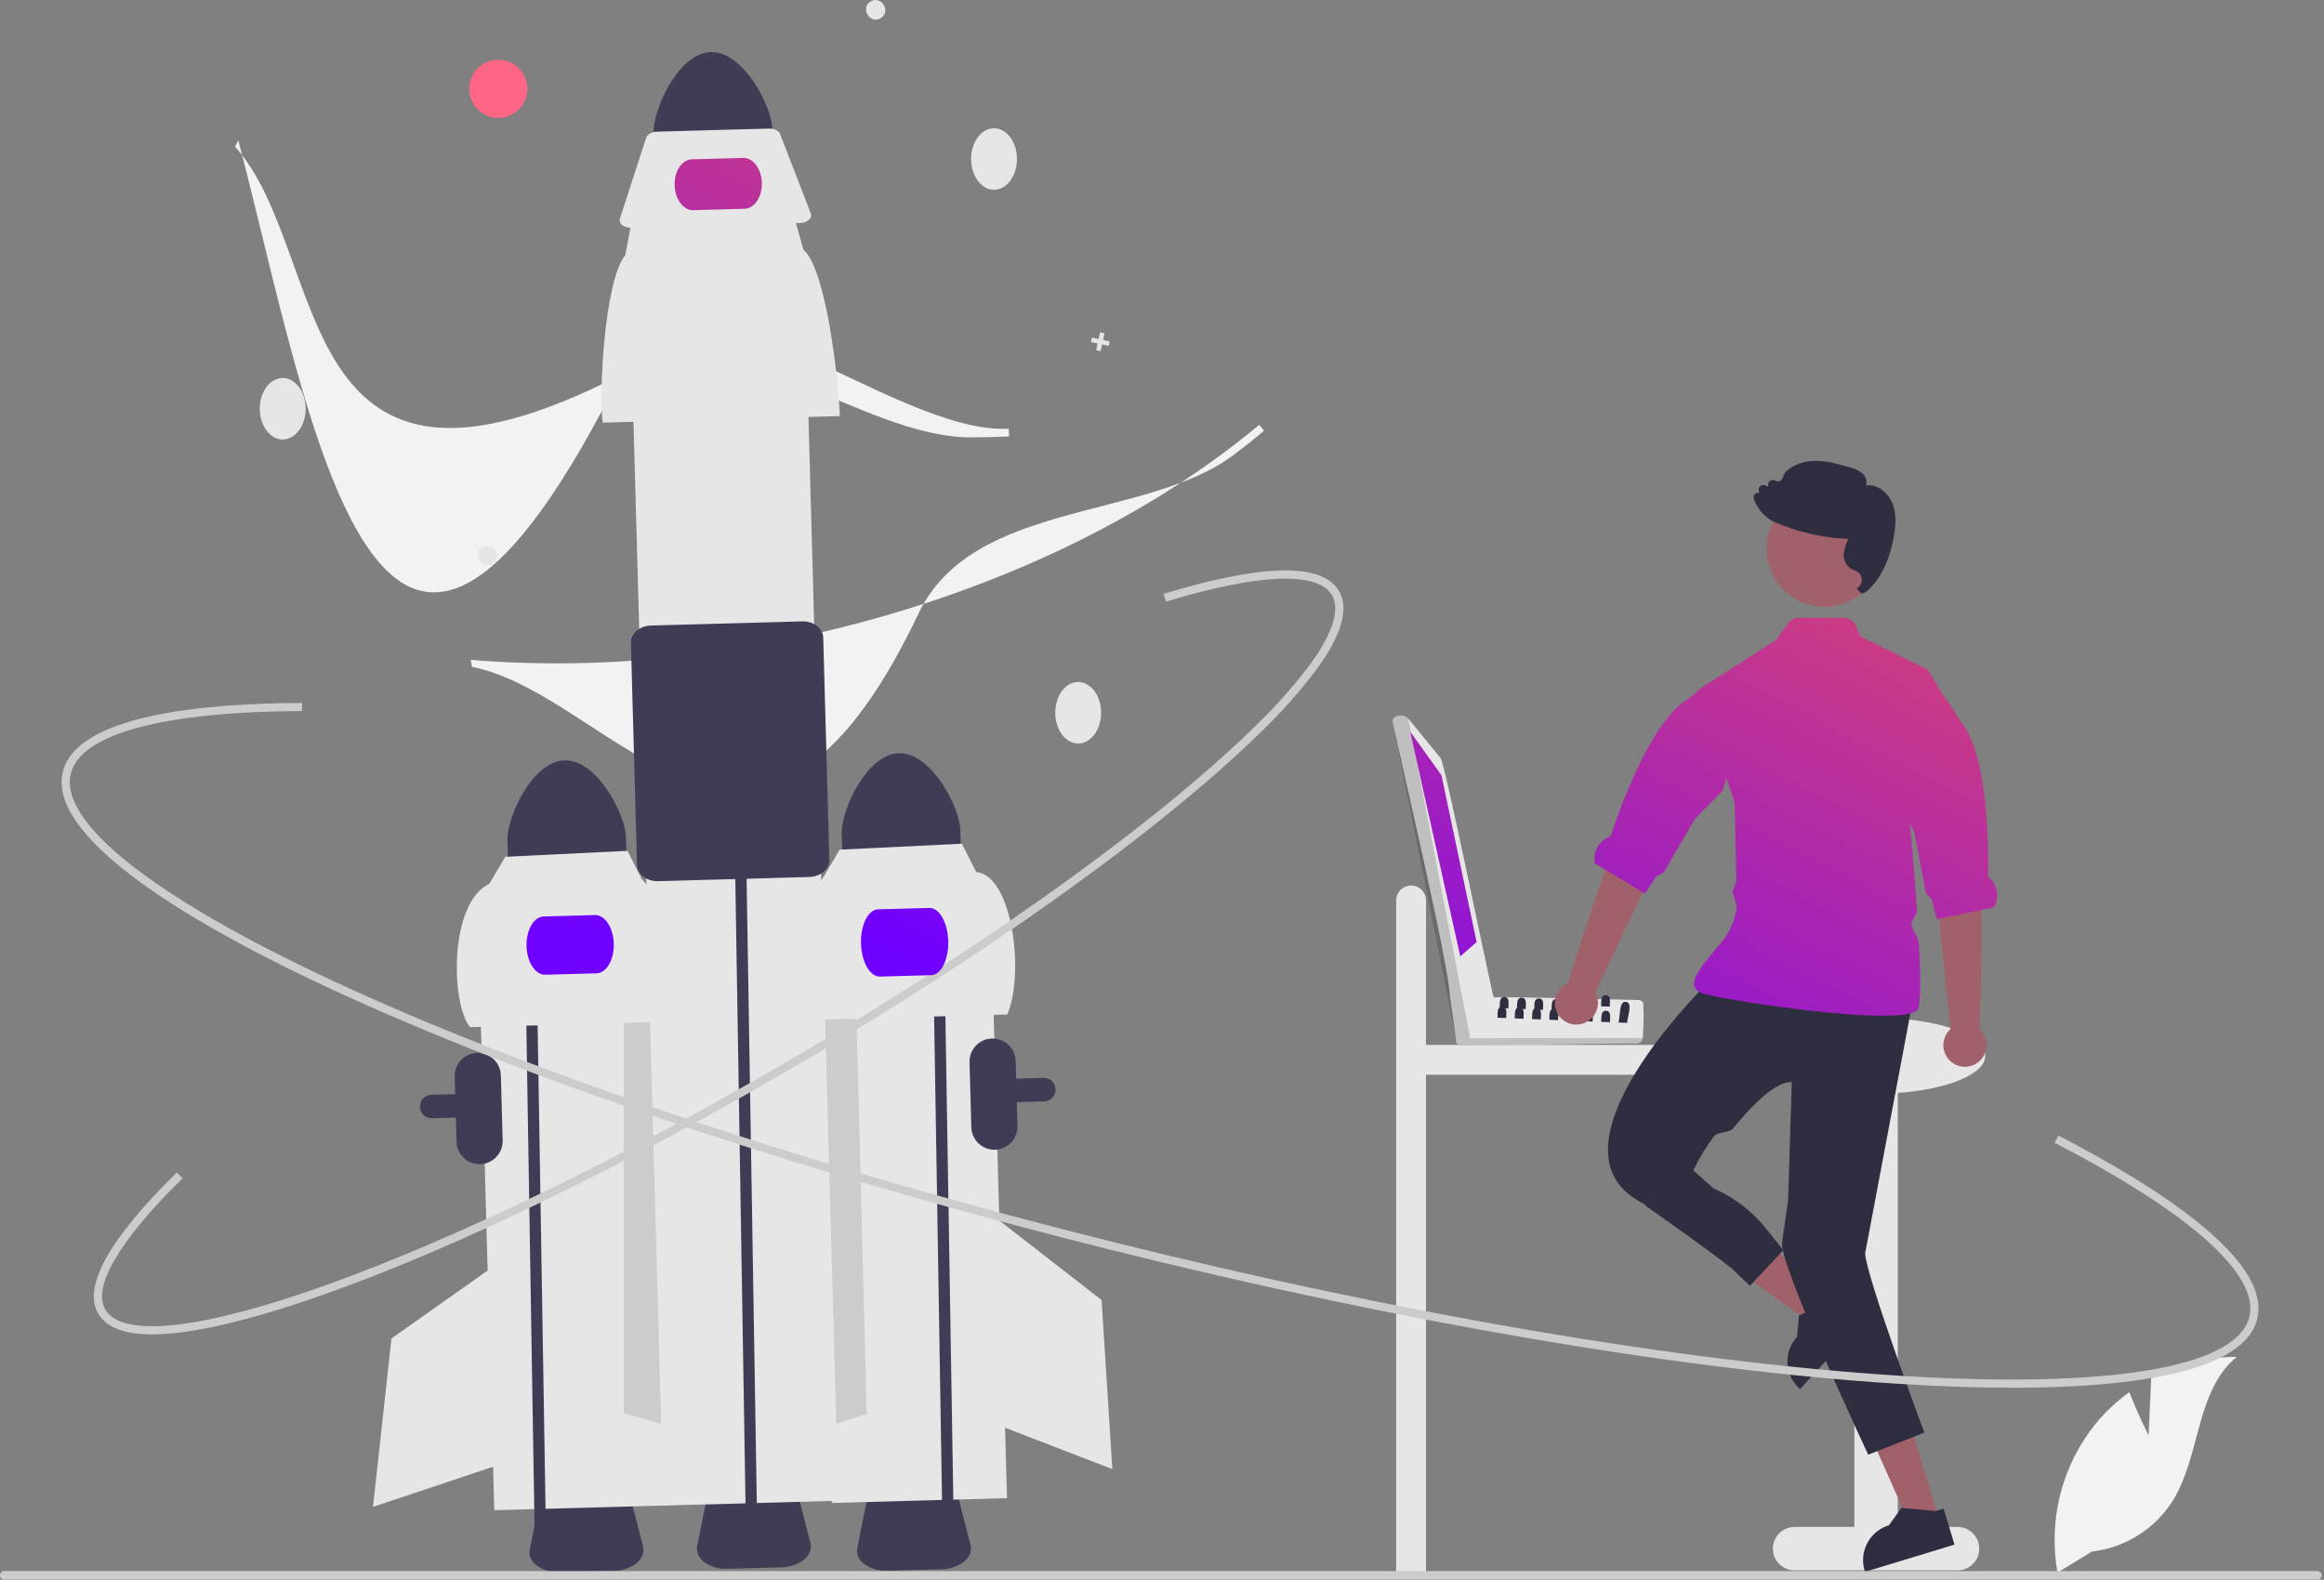<svg width="856" height="582" viewBox="0 0 856 582" fill="none" xmlns="http://www.w3.org/2000/svg">
<rect x="0" y="0" width="856" height="582" fill="#808080" stroke="none"/>
<g clip-path="url(#clip0_388_281)">
<path d="M519.742 326.238C521.201 326.238 522.6 326.817 523.631 327.848C524.663 328.88 525.242 330.279 525.242 331.737V384.944H630.742C632.201 384.944 633.6 385.523 634.631 386.555C635.663 387.586 636.242 388.985 636.242 390.444C636.242 391.902 635.663 393.301 634.631 394.333C633.6 395.364 632.201 395.944 630.742 395.944H525.242V579.944H514.242V331.737C514.242 330.279 514.822 328.88 515.853 327.848C516.885 326.817 518.284 326.238 519.742 326.238Z" fill="#E6E6E6"/>
<path d="M226.146 578.694L206.314 579.242C203.301 579.397 200.321 578.561 197.828 576.863C195.674 575.261 194.686 573.095 195.119 570.92L199.022 551.308C199.758 547.608 204.292 544.81 209.802 544.658L220.754 544.356C226.265 544.204 230.946 546.746 231.885 550.4L236.864 569.768C237.416 571.915 236.549 574.132 234.488 575.851C232.092 577.684 229.162 578.683 226.146 578.694Z" fill="#3F3D56"/>
<path d="M346.779 578.134L326.947 578.681C323.934 578.836 320.954 578.001 318.461 576.302C316.307 574.7 315.319 572.535 315.752 570.36L319.655 550.747C320.39 547.047 324.924 544.25 330.435 544.098L341.387 543.795C346.898 543.643 351.579 546.186 352.518 549.84L357.497 569.207C358.049 571.355 357.182 573.572 355.12 575.29C352.725 577.123 349.795 578.122 346.779 578.134Z" fill="#3F3D56"/>
<path d="M157.281 411.629C156.375 411.239 155.63 410.551 155.168 409.679C154.706 408.807 154.556 407.804 154.742 406.835C154.928 405.866 155.439 404.989 156.191 404.351C156.943 403.712 157.89 403.349 158.876 403.322L384.344 397.096C384.913 397.08 385.478 397.176 386.01 397.379C386.541 397.582 387.027 397.888 387.44 398.278C387.853 398.669 388.185 399.138 388.417 399.657C388.649 400.176 388.777 400.735 388.793 401.304C388.823 402.452 388.397 403.565 387.608 404.399C386.819 405.233 385.731 405.72 384.584 405.753L159.115 411.978C158.486 411.997 157.86 411.878 157.281 411.629Z" fill="#3F3D56"/>
<path d="M240.492 336.989L176.043 338.768L182.052 556.366L246.501 554.586L240.492 336.989Z" fill="#E6E6E6"/>
<path d="M242.127 333.079L229.738 366.828L229.749 520.587L244.845 524.916L242.127 333.079Z" fill="#CCCCCC"/>
<path d="M207.93 280.122C195.873 280.464 186.673 301.331 186.895 309.474L187.302 324.215L230.961 323.01L230.554 308.268C230.325 300.126 219.988 279.798 207.93 280.122Z" fill="#3F3D56"/>
<path d="M176.878 428.881C174.625 428.94 172.44 428.104 170.804 426.555C169.167 425.006 168.211 422.871 168.146 420.619L167.484 396.628C167.421 394.374 168.257 392.188 169.806 390.551C171.356 388.913 173.492 387.959 175.746 387.896C177.999 387.834 180.185 388.67 181.823 390.219C183.46 391.769 184.415 393.905 184.477 396.158L185.14 420.149C185.199 422.402 184.363 424.586 182.814 426.223C181.265 427.86 179.13 428.816 176.878 428.881Z" fill="#3F3D56"/>
<path d="M193.235 339.284L192.93 323.429L197.088 323.326L197.393 339.13L201.162 569.476L197.003 569.591" fill="#3F3D56"/>
<path d="M247.882 376.361L173.144 378.425C166.005 369.719 165.357 332.632 180.254 325.574L186.097 315.653L231.139 313.454L236.403 323.9C243.814 330.205 247.635 367.061 247.882 376.361Z" fill="#E6E6E6"/>
<path d="M183.152 465.568L144.193 493.088L137.387 555.138L182.835 539.953L183.152 465.568Z" fill="#E6E6E6"/>
<path d="M364.902 334.324L300.453 336.103L306.462 553.701L370.911 551.921L364.902 334.324Z" fill="#E6E6E6"/>
<path d="M301.996 333.806L315.257 367.222L319.236 520.93L304.257 525.649L301.996 333.806Z" fill="#CCCCCC"/>
<path d="M397.131 273.911C401.796 273.911 405.578 268.84 405.578 262.584C405.578 256.328 401.796 251.256 397.131 251.256C392.466 251.256 388.684 256.328 388.684 262.584C388.684 268.84 392.466 273.911 397.131 273.911Z" fill="#E6E6E6"/>
<path d="M331.083 277.492C319.025 277.834 309.826 298.701 310.047 306.844L310.454 321.585L354.113 320.38L353.706 305.638C353.477 297.495 343.141 277.168 331.083 277.492Z" fill="#3F3D56"/>
<path d="M343.567 344.247L343.262 328.392L347.42 328.288L347.725 344.093L351.494 574.439L347.335 574.554" fill="#3F3D56"/>
<path d="M371.032 373.731L296.294 375.795C294.991 367.918 296.676 331.162 303.405 322.943L309.247 313.023L354.289 310.824L359.554 321.269C372.852 322.353 377.504 358.473 371.032 373.731Z" fill="#E6E6E6"/>
<path d="M368.085 449.662L405.748 478.93L409.714 541.227L365.008 523.983L368.085 449.662Z" fill="#E6E6E6"/>
<path d="M357.567 161.121C317.154 161.121 270.71 116.275 229.618 137.582C105.203 202.096 122.329 94.142 86.586 53.993L87.759 51.64C114.819 154.858 139.302 319.332 230.158 134.844C252.917 88.63 327.613 160.064 371.582 157.957L371.658 160.786C367.014 161.01 362.317 161.122 357.567 161.121Z" fill="#F2F2F2"/>
<path d="M454.564 167.467C422.349 191.867 358.248 184.158 338.356 225.954C278.128 352.499 226.602 256.102 173.868 245.677L173.383 243.093C226.173 247.471 282.797 240.677 337.134 223.445C386.238 207.874 430.048 184.71 463.826 156.483L465.595 158.692C462.029 161.675 458.352 164.599 454.564 167.467Z" fill="#F2F2F2"/>
<path d="M104.131 161.911C108.796 161.911 112.578 156.84 112.578 150.584C112.578 144.328 108.796 139.256 104.131 139.256C99.466 139.256 95.684 144.328 95.684 150.584C95.684 156.84 99.466 161.911 104.131 161.911Z" fill="#E6E6E6"/>
<path d="M366.131 69.911C370.796 69.911 374.578 64.84 374.578 58.584C374.578 52.328 370.796 47.256 366.131 47.256C361.466 47.256 357.684 52.328 357.684 58.584C357.684 64.84 361.466 69.911 366.131 69.911Z" fill="#E6E6E6"/>
<path d="M181.472 207.629C177.61 210.202 173.658 204.078 177.594 201.619C181.456 199.046 185.408 205.17 181.472 207.629Z" fill="#E6E6E6"/>
<path d="M324.472 6.629C320.61 9.202 316.658 3.078 320.594 0.619C324.456 -1.954 328.408 4.17 324.472 6.629Z" fill="#E6E6E6"/>
<path d="M408.748 125.801L406.291 125.262L406.829 122.804L405.191 122.445L404.652 124.903L402.195 124.365L401.836 126.003L404.293 126.542L403.755 128.999L405.393 129.358L405.932 126.9L408.389 127.439L408.748 125.801Z" fill="#E6E6E6"/>
<path d="M183.534 43.44C189.445 43.44 194.237 38.648 194.237 32.737C194.237 26.826 189.445 22.035 183.534 22.035C177.624 22.035 172.832 26.826 172.832 32.737C172.832 38.648 177.624 43.44 183.534 43.44Z" fill="#FF6584"/>
<path d="M261.817 19.191C249.759 19.533 240.56 40.4 240.781 48.542L241.188 63.284L284.847 62.078L284.44 47.337C284.212 39.194 273.875 18.867 261.817 19.191Z" fill="#3F3D56"/>
<path d="M287.814 577.409L267.982 577.957C264.969 578.112 261.989 577.276 259.496 575.578C257.342 573.976 256.354 571.81 256.787 569.635L260.69 550.023C261.426 546.323 265.96 543.525 271.47 543.373L282.422 543.071C287.933 542.919 292.614 545.461 293.553 549.115L298.532 568.483C299.084 570.63 298.217 572.847 296.155 574.566C293.76 576.399 290.83 577.398 287.814 577.409Z" fill="#3F3D56"/>
<path d="M296.656 113.036L232.207 114.816L244.353 554.664L308.802 552.884L296.656 113.036Z" fill="#E6E6E6"/>
<path d="M270.868 325.949L270.562 310.094L274.721 309.991L275.026 325.795L278.795 556.141L274.635 556.256" fill="#3F3D56"/>
<path d="M309.344 153.292L222.018 155.703C220.496 146.5 222.465 103.553 230.327 93.951L232.481 82.489L292.778 80.824L295.933 91.995C304.591 99.363 309.056 142.426 309.344 153.292Z" fill="#E6E6E6"/>
<path d="M294.686 82.176L232.463 83.894C230.166 83.958 228.27 82.752 228.227 81.201C228.221 80.978 228.254 80.755 228.324 80.543L237.989 50.767C238.403 49.492 240.05 48.556 241.973 48.503L283.237 47.364C285.16 47.31 286.857 48.154 287.34 49.405L298.634 78.601C299.211 80.094 297.877 81.648 295.654 82.072C295.335 82.132 295.011 82.167 294.686 82.176Z" fill="#E6E6E6"/>
<path d="M238.602 323.926C238.04 323.686 237.509 323.379 237.021 323.011C236.321 322.52 235.743 321.876 235.33 321.127C234.918 320.378 234.682 319.544 234.642 318.69L232.381 236.812C232.288 233.423 235.606 230.572 239.778 230.456L295.482 228.918C299.655 228.802 303.125 231.467 303.219 234.856L305.48 316.734C305.486 317.589 305.297 318.434 304.927 319.205C304.556 319.976 304.014 320.651 303.343 321.18C301.855 322.392 300 323.065 298.081 323.09L242.379 324.628C241.084 324.671 239.795 324.432 238.602 323.926Z" fill="#3F3D56"/>
<path d="M721.01 562.528H699.01V402.651C717.412 401.331 731.242 395.696 731.242 388.944C731.242 381.212 713.11 374.944 690.742 374.944C668.375 374.944 650.242 381.212 650.242 388.944C650.242 395.761 664.342 401.438 683.01 402.686V562.528H661.01C658.888 562.528 656.853 563.371 655.353 564.871C653.852 566.372 653.01 568.407 653.01 570.528C653.01 572.65 653.852 574.685 655.353 576.185C656.853 577.685 658.888 578.528 661.01 578.528H721.01C723.131 578.528 725.166 577.685 726.666 576.185C728.167 574.685 729.01 572.65 729.01 570.528C729.01 568.407 728.167 566.372 726.666 564.871C725.166 563.371 723.131 562.528 721.01 562.528Z" fill="#E6E6E6"/>
<path d="M676.846 481.363L669.619 489.238L635.805 465.112L646.47 453.489L676.846 481.363Z" fill="#A0616A"/>
<path d="M658.37 502.148C658.441 503.909 658.861 505.639 659.605 507.236C660.349 508.834 661.403 510.268 662.705 511.456L663.024 511.752L672.501 501.423L686.322 486.359L676.119 476.993L674.277 479.005L674.084 479.212L664.903 483.555L662.957 484.48L662.624 484.635L661.892 492.5V492.508C660.694 493.801 659.767 495.319 659.162 496.974C658.557 498.629 658.288 500.388 658.37 502.148Z" fill="#2F2E41"/>
<path d="M714.288 559.924L704.061 563.031L687.211 525.063L702.305 520.478L714.288 559.924Z" fill="#A0616A"/>
<path d="M686.801 578.643L686.926 579.064L719.902 569.047L715.877 555.796L713.273 556.587L712.999 556.669L700.74 555.544L700.377 555.515L695.738 561.914C692.335 562.948 689.481 565.291 687.805 568.428C686.129 571.565 685.768 575.239 686.801 578.643Z" fill="#2F2E41"/>
<path d="M629.958 361.128C629.958 361.128 564.664 424.17 605.942 443.684H618.7C621.473 434.669 625.736 426.183 631.311 418.576C632.517 416.999 637.033 417.319 638.287 415.782C645.944 406.395 654.245 398.334 659.978 398.654L658.606 442.212L656.387 457.749C655.221 465.781 688.114 535.91 688.114 535.91L708.788 527.785C708.788 527.785 687.248 470.023 686.996 461.696L704.257 370.134L629.958 361.128Z" fill="#2F2E41"/>
<path d="M602.805 439.939L606.295 444.349C606.295 444.349 638.393 466.805 639.495 468.903L644.567 473.703L656.841 460.583L650.458 452.583C645.35 446.18 638.751 441.128 631.237 437.867L621.455 429.188L602.805 439.939Z" fill="#2F2E41"/>
<path d="M718.423 379.131L712.578 322.553L711.035 299.268L727.396 296.31C727.396 296.31 726.747 312.96 728.891 322.354C731.006 331.623 729.171 377.889 729.04 379.126C730.242 380.2 731.089 381.614 731.469 383.181C731.85 384.747 731.746 386.392 731.171 387.898C730.597 389.403 729.578 390.699 728.251 391.614C726.924 392.528 725.35 393.019 723.738 393.019C722.127 393.02 720.553 392.532 719.224 391.618C717.896 390.705 716.877 389.41 716.301 387.905C715.725 386.399 715.619 384.755 715.998 383.188C716.377 381.621 717.223 380.207 718.423 379.131Z" fill="#A0616A"/>
<path d="M672.13 223.562C683.966 223.562 693.56 213.967 693.56 202.131C693.56 190.295 683.966 180.7 672.13 180.7C660.294 180.7 650.699 190.295 650.699 202.131C650.699 213.967 660.294 223.562 672.13 223.562Z" fill="#A0616A"/>
<path d="M697.575 197.52C698.203 193.918 698.692 189.25 696.894 185.099C695.374 181.607 691.574 178.332 687.349 178.774C687.549 177.985 687.527 177.157 687.285 176.38C687.042 175.603 686.589 174.909 685.976 174.375C684.601 173.295 682.997 172.541 681.288 172.17C677.317 171.003 673.204 169.793 668.957 169.771C664.19 169.745 659.966 171.378 657.376 174.257L657.313 174.35L656.537 176.204C656.433 176.452 656.276 176.676 656.078 176.858C655.88 177.041 655.644 177.178 655.388 177.261C655.131 177.346 654.858 177.373 654.59 177.34C654.321 177.307 654.063 177.215 653.834 177.071C653.583 176.916 653.296 176.83 653.001 176.82C652.706 176.811 652.414 176.878 652.154 177.016C651.893 177.154 651.673 177.358 651.515 177.607C651.357 177.856 651.267 178.142 651.254 178.437L651.212 179.228L650.1 178.784C649.821 178.672 649.517 178.635 649.22 178.679C648.922 178.723 648.642 178.846 648.408 179.035C648.173 179.223 647.994 179.471 647.887 179.752C647.781 180.034 647.751 180.338 647.802 180.635L647.95 181.576C647.71 181.532 647.465 181.538 647.228 181.591C646.991 181.644 646.767 181.745 646.57 181.887C646.287 182.094 646.078 182.387 645.972 182.721C645.866 183.055 645.869 183.414 645.98 183.747C646.843 186.208 648.317 188.41 650.264 190.146C651.138 190.936 652.117 191.602 653.173 192.124C653.392 192.234 653.62 192.339 653.857 192.438C662.398 196.1 671.536 198.17 680.821 198.546C679.943 200.221 679.375 202.041 679.146 203.918C679.019 204.983 679.187 206.063 679.63 207.04C680.073 208.017 680.775 208.854 681.66 209.46C682.044 209.679 682.447 209.864 682.864 210.011C683.263 210.158 683.649 210.337 684.019 210.546C684.561 210.874 685.007 211.339 685.312 211.895C685.616 212.45 685.769 213.077 685.754 213.71C685.739 214.344 685.557 214.962 685.226 215.503C684.895 216.043 684.428 216.487 683.871 216.789C683.871 216.789 685.465 218.736 685.721 218.703C686.737 218.472 687.655 217.929 688.346 217.15C692.987 212.643 696.092 206.043 697.575 197.52Z" fill="#2F2E41"/>
<path d="M791.4 528.793L792.331 507.85C802.041 502.659 812.871 499.918 823.881 499.863C808.728 512.252 810.622 536.132 800.348 552.792C797.104 557.963 792.738 562.339 787.574 565.593C782.409 568.848 776.578 570.899 770.513 571.593L757.833 579.357C756.093 569.657 756.476 559.695 758.957 550.158C761.438 540.62 765.957 531.734 772.203 524.111C775.749 519.87 779.815 516.091 784.305 512.866C787.342 520.874 791.4 528.793 791.4 528.793Z" fill="#F2F2F2"/>
<path d="M855.157 580.354C855.157 580.558 855.118 580.76 855.04 580.949C854.962 581.137 854.847 581.309 854.703 581.453C854.559 581.598 854.387 581.712 854.198 581.79C854.01 581.868 853.808 581.907 853.603 581.907H1.553C1.141 581.907 0.746 581.743 0.455 581.452C0.164 581.161 0 580.766 0 580.354C0 579.942 0.164 579.547 0.455 579.255C0.746 578.964 1.141 578.8 1.553 578.8H853.603C853.808 578.8 854.01 578.84 854.198 578.917C854.387 578.995 854.559 579.11 854.703 579.254C854.847 579.398 854.962 579.57 855.04 579.758C855.118 579.947 855.157 580.149 855.157 580.354Z" fill="#CCCCCC"/>
<path d="M366.498 423.566C364.246 423.626 362.061 422.789 360.424 421.24C358.788 419.691 357.832 417.557 357.767 415.304L357.105 391.313C357.045 389.061 357.882 386.878 359.431 385.243C360.981 383.608 363.115 382.655 365.367 382.593C367.619 382.53 369.803 383.364 371.44 384.912C373.077 386.459 374.033 388.592 374.098 390.844L374.761 414.835C374.82 417.087 373.984 419.272 372.435 420.909C370.886 422.546 368.751 423.501 366.498 423.566Z" fill="#3F3D56"/>
<path d="M741.354 511.248C728.442 511.248 714.29 510.76 698.898 509.784C619.284 504.728 516.16 487.151 408.522 460.292C300.884 433.433 201.591 400.498 128.936 367.558C93.543 351.511 66.38 336.321 48.201 322.41C28.954 307.683 20.535 294.846 23.177 284.257C28.325 263.628 73.908 259.115 111.241 258.962L111.254 261.962C59.986 262.172 29.74 270.349 26.088 284.984C21.436 303.624 59.375 332.725 130.175 364.825C202.671 397.693 301.78 430.564 409.248 457.382C516.715 484.198 619.65 501.745 699.088 506.79C776.667 511.718 823.831 503.853 828.483 485.212C832.344 469.735 806.884 446.936 756.793 421.014L758.172 418.35C794.569 437.186 836.818 464.201 831.394 485.938C828.751 496.527 815.288 503.903 791.379 507.861C777.749 510.117 761.008 511.248 741.354 511.248Z" fill="#CCCCCC"/>
<path d="M56.058 491.595C45.812 491.595 39.151 489.049 36.202 483.988C30.388 474.007 40.126 456.494 65.143 431.937L67.245 434.077C44.006 456.89 33.902 474.078 38.794 482.478C41.89 487.79 51.103 489.695 65.442 487.982C79.678 486.283 98.543 481.217 121.514 472.927C168.805 455.86 228.137 427.071 288.579 391.863C349.02 356.656 403.33 319.246 441.506 286.528C448.839 280.242 455.493 274.195 461.285 268.556C468.888 261.335 475.903 253.517 482.261 245.179C490.824 233.552 493.714 224.598 490.619 219.284C485.449 210.41 463.731 211.244 429.463 221.637L428.592 218.766C465.359 207.617 487.1 207.283 493.211 217.775C497.009 224.293 494.137 234.112 484.677 246.958C478.221 255.429 471.099 263.37 463.378 270.706C457.541 276.389 450.839 282.478 443.458 288.805C405.149 321.639 350.681 359.159 290.089 394.454C229.495 429.751 169.989 458.622 122.533 475.749C99.348 484.116 80.26 489.235 65.798 490.96C62.567 491.363 59.314 491.575 56.058 491.595Z" fill="#CCCCCC"/>
<path d="M603.602 368.423C596.188 368.275 556.362 367.132 549.832 367.413C549.462 366.12 537.082 381.986 536.781 382.084C536.58 382.296 536.434 382.553 536.354 382.834C536.274 383.114 536.264 383.41 536.323 383.696C536.382 383.981 536.51 384.248 536.695 384.474C536.88 384.7 537.117 384.877 537.385 384.992C538.113 385.434 602.317 384.246 603.095 384.401C603.432 384.396 603.76 384.295 604.042 384.112C604.324 383.928 604.548 383.668 604.689 383.363L605.118 382.401C605.163 380.757 605.701 372.353 605.218 370.917C605.336 370.647 605.386 370.352 605.362 370.058C605.339 369.765 605.243 369.481 605.082 369.234C604.922 368.987 604.703 368.783 604.445 368.642C604.186 368.5 603.897 368.425 603.602 368.423Z" fill="#E6E6E6"/>
<path opacity="0.17" d="M605.117 382.4C604.74 383.305 604.258 384.443 603.094 384.401L538.063 385.131C537.755 385.128 537.454 385.045 537.187 384.891C536.921 384.738 536.698 384.518 536.541 384.254C536.384 383.989 536.297 383.689 536.29 383.382C536.282 383.074 536.354 382.77 536.497 382.498L605.117 382.4Z" fill="black"/>
<path d="M550.134 367.218C549.434 366.008 532.047 279.98 530.596 279.261L518.726 264.74L517.665 263.942C516.19 263.131 512.651 263.679 512.969 265.933C515.758 279.303 533.695 355.451 534.088 367.323L536.247 382.447C536.286 382.705 536.378 382.951 536.517 383.171C536.657 383.39 536.841 383.578 537.058 383.722C537.274 383.867 537.519 383.964 537.775 384.008C538.032 384.051 538.295 384.041 538.547 383.977C539.166 383.91 539.757 383.684 540.261 383.319C540.766 382.954 541.167 382.465 541.424 381.898C541.586 381.364 550.946 367.528 550.134 367.218Z" fill="#E6E6E6"/>
<path opacity="0.17" d="M518.725 264.74L541.429 381.901C540.669 383.823 537.117 385.169 536.289 382.648C536.275 382.645 512.998 266.005 512.974 265.935C512.726 263.128 517.365 263.039 518.725 264.74Z" fill="black"/>
<path d="M596.16 376.71L599.35 376.84C599.4 375.906 599.554 374.98 599.81 374.08C600.29 371.8 600.72 369.09 598.73 369.1C597.38 368.97 596.92 370.68 596.68 372.54C596.618 373.942 596.444 375.336 596.16 376.71Z" fill="#2F2E41"/>
<path d="M577.859 372.42L580.009 372.5L581.049 372.54C581.029 371.4 581.559 369.05 580.269 368.47C580.064 368.382 579.843 368.338 579.619 368.34C578.409 368.27 578.049 369.19 577.939 370.25C577.869 370.89 577.899 371.57 577.879 372.1C577.879 372.21 577.869 372.32 577.859 372.42Z" fill="#2F2E41"/>
<path d="M571.488 372.16L573.648 372.25L574.678 372.29C574.658 370.98 575.348 368.12 573.248 368.08C571.308 367.97 571.558 370.44 571.508 371.84C571.508 371.95 571.498 372.06 571.488 372.16Z" fill="#2F2E41"/>
<path d="M565.117 371.91L567.267 371.99L568.307 372.03C568.287 370.73 568.977 367.87 566.877 367.83C564.937 367.71 565.187 370.18 565.137 371.59C565.137 371.7 565.127 371.81 565.117 371.91Z" fill="#2F2E41"/>
<path d="M558.75 371.65L560.91 371.74L561.94 371.78C561.92 370.47 562.61 367.62 560.51 367.57C558.57 367.46 558.82 369.93 558.77 371.33C558.77 371.44 558.76 371.55 558.75 371.65Z" fill="#2F2E41"/>
<path d="M552.379 371.4L554.529 371.48L555.569 371.52C555.549 370.32 556.129 367.81 554.589 367.38H554.579C554.436 367.338 554.288 367.318 554.139 367.32C553.957 367.304 553.774 367.321 553.599 367.37H553.589C552.249 367.72 552.439 369.82 552.399 371.08C552.399 371.19 552.389 371.3 552.379 371.4Z" fill="#2F2E41"/>
<path d="M589.73 370.72L592.92 370.85C592.92 370.73 592.92 370.6 592.93 370.45C593.009 369.69 593.023 368.923 592.97 368.16C592.86 367.32 592.5 366.66 591.49 366.64C590.46 366.58 590.05 367.24 589.89 368.09C589.853 368.235 589.827 368.382 589.81 368.53V368.54C589.73 369.32 589.78 370.16 589.73 370.72Z" fill="#2F2E41"/>
<path d="M583.359 370.46L586.549 370.59C586.617 369.732 586.637 368.871 586.609 368.01C586.519 367.13 586.169 366.41 585.119 366.39C584.059 366.32 583.649 367.04 583.489 367.93C583.339 368.79 583.419 369.82 583.359 370.46Z" fill="#2F2E41"/>
<path d="M576.988 370.21L577.938 370.25L580.178 370.34C580.168 369.86 580.258 369.16 580.268 368.47C580.277 368.263 580.27 368.056 580.248 367.85C580.168 366.92 579.838 366.15 578.748 366.13C577.638 366.07 577.248 366.84 577.108 367.78C576.968 368.62 577.048 369.59 576.988 370.21Z" fill="#2F2E41"/>
<path d="M589.789 376.46L592.979 376.58C592.969 375.28 593.649 372.42 591.549 372.38C589.449 372.25 589.909 375.15 589.789 376.46Z" fill="#2F2E41"/>
<path d="M583.418 376.2L586.608 376.33C586.598 375.02 587.278 372.16 585.178 372.12C583.078 372 583.538 374.9 583.418 376.2Z" fill="#2F2E41"/>
<path d="M577.047 375.95L580.237 376.07C580.227 375.14 580.577 373.42 580.007 372.5C579.882 372.297 579.705 372.13 579.494 372.019C579.283 371.908 579.045 371.857 578.807 371.87C578.479 371.836 578.15 371.917 577.877 372.1C576.857 372.77 577.147 374.89 577.047 375.95Z" fill="#2F2E41"/>
<path d="M570.68 375.69L573.87 375.82C573.86 374.89 574.2 373.18 573.65 372.25C573.525 372.043 573.347 371.875 573.134 371.762C572.921 371.649 572.68 371.597 572.44 371.61C572.112 371.574 571.783 371.656 571.51 371.84C570.49 372.53 570.78 374.64 570.68 375.69Z" fill="#2F2E41"/>
<path d="M564.309 375.44L567.499 375.56C567.489 374.63 567.839 372.91 567.269 371.99C567.144 371.787 566.967 371.62 566.756 371.509C566.544 371.399 566.307 371.347 566.069 371.36C565.741 371.326 565.412 371.407 565.139 371.59C564.119 372.26 564.409 374.38 564.309 375.44Z" fill="#2F2E41"/>
<path d="M557.938 375.18L561.128 375.31C561.118 374.38 561.457 372.67 560.907 371.74C560.784 371.533 560.606 371.363 560.393 371.25C560.179 371.137 559.938 371.085 559.697 371.1C559.37 371.064 559.04 371.146 558.767 371.33C557.747 372.02 558.038 374.13 557.938 375.18Z" fill="#2F2E41"/>
<path d="M551.57 374.93L554.76 375.05C554.75 374.12 555.09 372.41 554.53 371.48C554.407 371.276 554.23 371.109 554.018 370.998C553.807 370.887 553.569 370.836 553.33 370.85C553.003 370.816 552.674 370.897 552.4 371.08C551.38 371.76 551.67 373.87 551.57 374.93Z" fill="#2F2E41"/>
<path d="M587.596 365.686L611.909 314.266L621.101 292.816L606.654 284.589C606.654 284.589 601.732 300.509 596.589 308.657C591.514 316.697 577.871 360.943 577.583 362.153C576.093 362.768 574.824 363.82 573.945 365.171C573.066 366.521 572.617 368.107 572.659 369.719C572.701 371.33 573.23 372.89 574.178 374.194C575.126 375.498 576.448 376.483 577.968 377.019C579.487 377.555 581.134 377.618 582.691 377.198C584.247 376.777 585.639 375.895 586.682 374.667C587.726 373.438 588.372 371.922 588.535 370.318C588.698 368.715 588.37 367.1 587.596 365.686Z" fill="#A0616A"/>
<path d="M219.752 358.573L200.852 359.095C197.204 359.196 194.104 354.464 193.94 348.549C193.777 342.634 196.612 337.738 200.259 337.637L219.159 337.115C222.806 337.015 225.907 341.746 226.07 347.662C226.234 353.577 223.399 358.473 219.752 358.573Z" fill="url(#paint0_linear_388_281)"/>
<path d="M342.996 359.254L324.096 359.776C320.448 359.877 317.327 354.402 317.139 347.574C316.95 340.746 319.765 335.108 323.412 335.007L342.312 334.485C345.959 334.385 349.08 339.859 349.269 346.687C349.457 353.515 346.643 359.153 342.996 359.254Z" fill="url(#paint1_linear_388_281)"/>
<path d="M274.253 76.907L255.353 77.429C251.706 77.529 248.622 73.409 248.48 68.245C248.337 63.08 251.189 58.796 254.836 58.695L273.736 58.173C277.383 58.072 280.467 62.193 280.61 67.357C280.752 72.522 277.901 76.806 274.253 76.907Z" fill="url(#paint2_linear_388_281)"/>
<path d="M624.513 364.237C624.846 364.712 625.281 365.106 625.785 365.391C626.617 365.862 627.519 366.196 628.456 366.383C643.157 369.72 691.182 376.637 703.649 373.338C705.18 372.938 706.179 372.376 706.505 371.636C707.548 369.298 707.415 359.421 706.801 347.494C706.69 345.26 704.226 342.84 704.078 340.502C703.974 338.749 706.187 337.099 706.068 335.316C705.254 323.256 704.204 310.967 703.501 303.198C703.057 298.204 702.754 295.082 702.754 295.082L710.337 247.265L709.982 246.68L709.583 246.48L685.13 234.376L683.798 230.973C683.412 229.993 682.742 229.151 681.872 228.556C681.003 227.962 679.976 227.641 678.923 227.636L662.816 227.57C661.98 227.565 661.155 227.76 660.41 228.138C659.665 228.517 659.021 229.067 658.532 229.745L654.167 235.789L625.312 254.286L625.423 254.626L638.963 295.829L639.029 299.04V299.048L639.532 324.869L638.134 328.369L639.71 334.11C639.71 334.11 638.985 340.82 635.1 345.807C631.579 350.335 627.095 355.056 625.068 358.888V358.895C623.943 361.012 623.566 362.846 624.513 364.237Z" fill="url(#paint3_linear_388_281)"/>
<path d="M698.943 293.447L703.501 303.198L705.092 306.594L709.375 329.027L711.514 331.299L713.356 338.631L714.222 338.453L734.383 334.28C735.408 332.571 735.812 330.561 735.527 328.589C735.241 326.616 734.283 324.803 732.814 323.456C732.504 323.175 732.245 322.901 732.252 322.642C732.511 307.038 731.557 278.546 722.937 266.819C720.2 263.098 718.557 259.391 716.167 256.802C716.16 256.794 716.16 256.787 716.153 256.787L710.337 247.265L709.982 246.68L709.583 246.48L698.943 293.447Z" fill="url(#paint4_linear_388_281)"/>
<path d="M519.41 269.531L530.94 285.603L543.882 347.068L537.866 352.316L519.41 269.531Z" fill="url(#paint5_linear_388_281)"/>
<path d="M587.448 318.079L605.835 329.172L610.005 322.869L612.783 321.436L624.277 301.699L634.439 291.345L647.867 248.426L630.397 251.047L630.374 251.055C627.261 252.705 624.477 255.656 620.661 258.257C608.635 266.453 598.266 293.009 593.325 307.816C593.244 308.059 592.912 308.228 592.525 308.394C590.693 309.177 589.188 310.568 588.263 312.333C587.338 314.097 587.05 316.127 587.448 318.079Z" fill="url(#paint6_linear_388_281)"/>
</g>
<defs>
<linearGradient id="paint0_linear_388_281" x1="193.934" y1="372.065" x2="428.658" y2="-77.915" gradientUnits="userSpaceOnUse">
<stop offset="0.162" stop-color="#7000FF"/>
<stop offset="1" stop-color="#FF5D3D"/>
</linearGradient>
<linearGradient id="paint1_linear_388_281" x1="193.934" y1="372.065" x2="428.658" y2="-77.915" gradientUnits="userSpaceOnUse">
<stop offset="0.162" stop-color="#7000FF"/>
<stop offset="1" stop-color="#FF5D3D"/>
</linearGradient>
<linearGradient id="paint2_linear_388_281" x1="193.934" y1="372.065" x2="428.658" y2="-77.915" gradientUnits="userSpaceOnUse">
<stop offset="0.162" stop-color="#7000FF"/>
<stop offset="1" stop-color="#FF5D3D"/>
</linearGradient>
<linearGradient id="paint3_linear_388_281" x1="193.934" y1="372.065" x2="428.658" y2="-77.915" gradientUnits="userSpaceOnUse">
<stop offset="0.162" stop-color="#7000FF"/>
<stop offset="1" stop-color="#FF5D3D"/>
</linearGradient>
<linearGradient id="paint4_linear_388_281" x1="193.934" y1="372.065" x2="428.658" y2="-77.915" gradientUnits="userSpaceOnUse">
<stop offset="0.162" stop-color="#7000FF"/>
<stop offset="1" stop-color="#FF5D3D"/>
</linearGradient>
<linearGradient id="paint5_linear_388_281" x1="193.934" y1="372.065" x2="428.658" y2="-77.915" gradientUnits="userSpaceOnUse">
<stop offset="0.162" stop-color="#7000FF"/>
<stop offset="1" stop-color="#FF5D3D"/>
</linearGradient>
<linearGradient id="paint6_linear_388_281" x1="193.934" y1="372.065" x2="428.658" y2="-77.915" gradientUnits="userSpaceOnUse">
<stop offset="0.162" stop-color="#7000FF"/>
<stop offset="1" stop-color="#FF5D3D"/>
</linearGradient>
<clipPath id="clip0_388_281">
<rect width="855.157" height="581.907" fill="white"/>
</clipPath>
</defs>
</svg>

